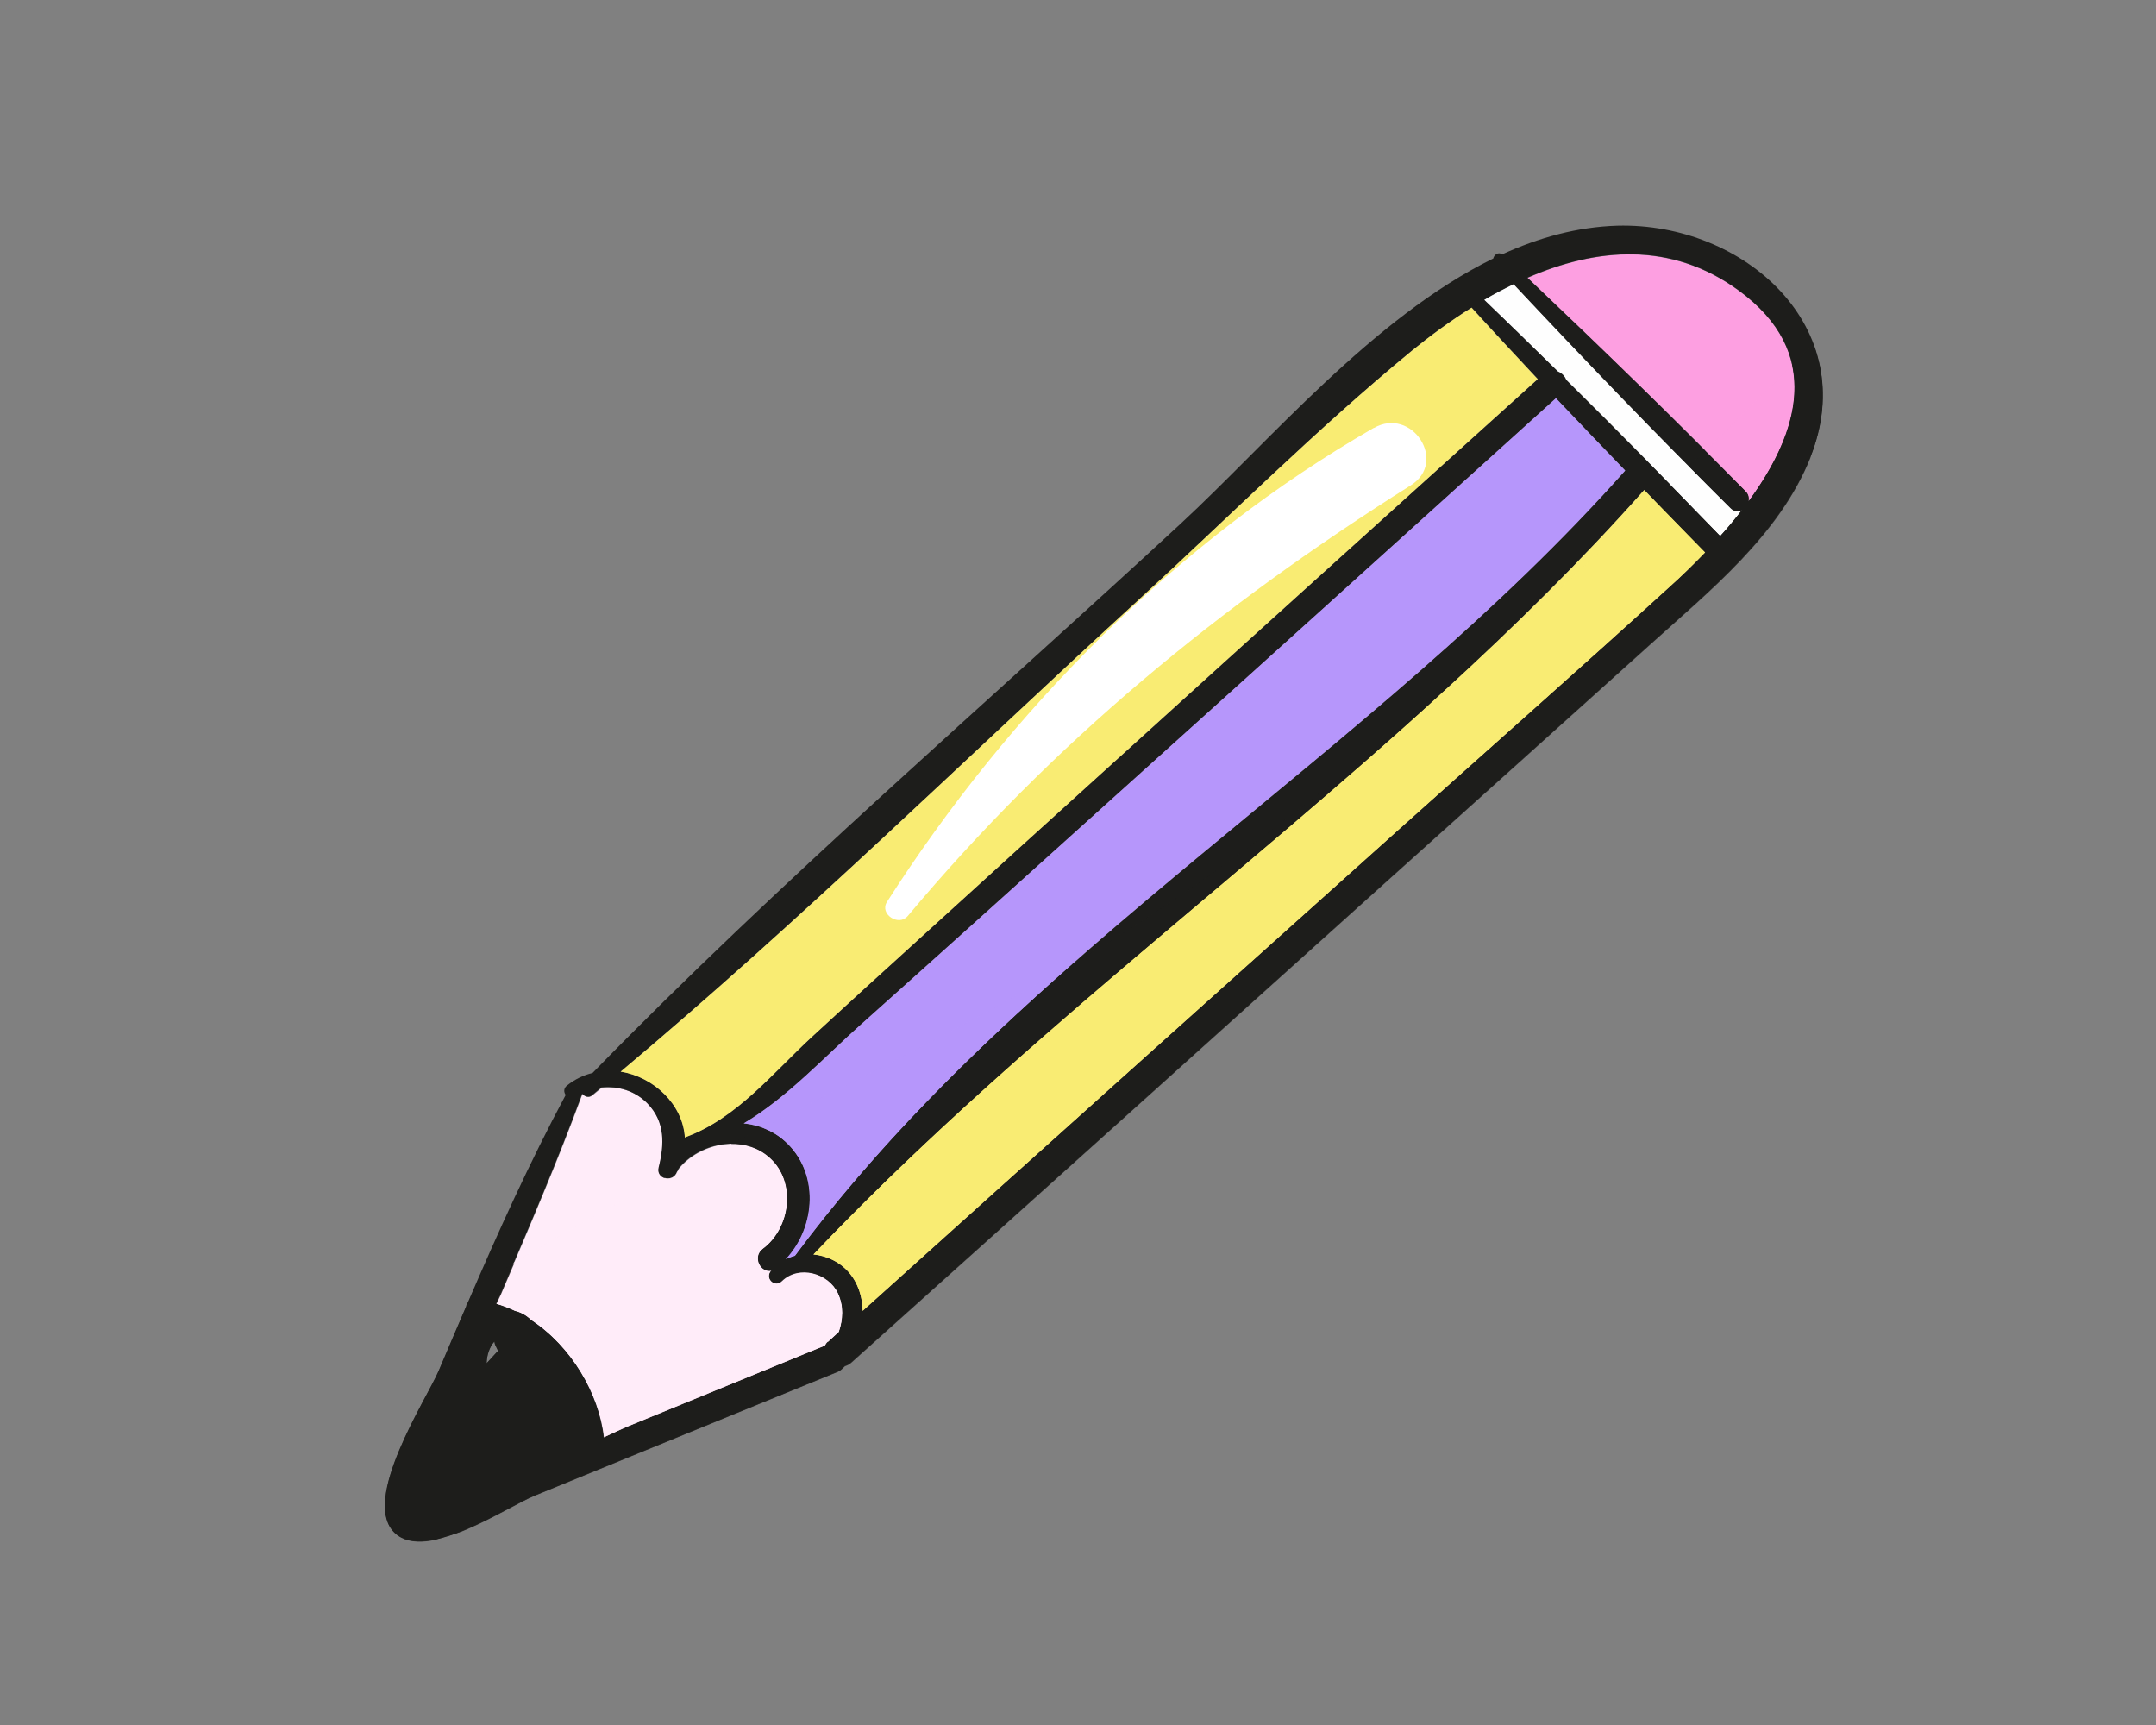 <svg width="100" height="80" viewBox="0 0 100 80" fill="none" xmlns="http://www.w3.org/2000/svg">
<rect x="0" y="0" width="100" height="80" fill="#808080" stroke="none"/>
<g clip-path="url(#clip0_34_1630)">
<path d="M80.794 23.655C80.475 24.068 80.141 24.473 79.788 24.858C77.433 22.422 75.057 19.999 72.643 17.618C72.579 17.445 72.443 17.305 72.258 17.231C71.125 16.117 69.986 15.006 68.837 13.904C69.276 13.641 69.741 13.402 70.204 13.176C73.501 16.69 76.842 20.165 80.266 23.559C80.436 23.732 80.631 23.735 80.794 23.655Z" fill="#FEFEFE"/>
<path d="M81.104 23.252C81.131 23.094 81.106 22.928 80.965 22.79C77.663 19.427 74.269 16.13 70.848 12.889C74.033 11.498 77.505 11.188 80.638 13.471C84.605 16.367 83.436 20.085 81.105 23.257L81.104 23.252Z" fill="#FD9FE1"/>
<path d="M38.913 61.774C38.747 61.929 38.574 62.081 38.408 62.236C38.338 62.294 38.312 62.352 38.27 62.421C35.207 63.676 32.144 64.932 29.081 66.187C28.92 66.254 28.536 66.432 28.011 66.677C27.783 64.608 26.486 62.432 24.644 61.227C24.431 61.018 24.175 60.871 23.893 60.807C23.605 60.676 23.313 60.559 23.013 60.475C23.098 60.3 23.164 60.144 23.22 60.04C24.535 56.955 25.86 53.886 27.018 50.736C27.133 50.87 27.322 50.937 27.481 50.802C27.633 50.682 27.767 50.568 27.91 50.444C28.681 50.368 29.451 50.583 30.043 51.182C30.876 52.044 30.832 53.082 30.564 54.163C30.444 54.658 31.141 54.859 31.377 54.44C31.423 54.364 31.456 54.286 31.489 54.208C32.468 53 34.489 52.598 35.703 53.687C36.969 54.804 36.689 56.969 35.392 57.931C34.892 58.304 35.307 59.062 35.803 58.925C35.789 58.942 35.778 58.945 35.764 58.962C35.494 59.31 35.955 59.724 36.27 59.419C37.056 58.648 38.433 59.036 38.878 59.977C39.16 60.582 39.123 61.208 38.923 61.789L38.913 61.774Z" fill="#FFECF9"/>
<path d="M83.967 21.205C82.532 24.786 79.314 27.374 76.523 29.889C72.464 33.544 68.403 37.193 64.336 40.843C56.054 48.295 47.774 55.752 39.469 63.191C39.382 63.273 39.276 63.317 39.179 63.347C39.155 63.391 39.122 63.407 39.097 63.427C39.038 63.501 38.968 63.559 38.859 63.611C34.17 65.522 29.488 67.438 24.795 69.357C23.472 69.898 19.776 72.437 18.321 71.103C16.683 69.601 19.797 64.858 20.343 63.576C20.762 62.58 21.192 61.581 21.618 60.59C21.628 60.519 21.651 60.45 21.7 60.404C23.099 57.145 24.563 53.91 26.238 50.779C26.147 50.663 26.134 50.474 26.295 50.345C26.673 50.045 27.069 49.864 27.486 49.758C36.15 40.875 45.664 32.705 54.771 24.279C58.832 20.525 63.675 14.721 69.26 11.988C69.3 11.808 69.502 11.673 69.676 11.794C71.39 11.013 73.16 10.524 75.009 10.466C80.887 10.309 86.376 15.176 83.968 21.211L83.967 21.205ZM79.788 24.858C80.141 24.473 80.469 24.07 80.794 23.655C80.631 23.735 80.436 23.732 80.266 23.559C76.844 20.171 73.501 16.69 70.204 13.176C69.741 13.402 69.282 13.64 68.837 13.904C69.984 15.001 71.118 16.114 72.259 17.231C72.443 17.306 72.581 17.451 72.643 17.618C75.057 19.999 77.433 22.422 79.788 24.858ZM79.086 25.616C78.142 24.657 77.202 23.691 76.263 22.724C64.652 35.804 49.781 45.495 37.725 58.174C38.336 58.233 38.938 58.512 39.356 58.989C39.812 59.51 39.998 60.15 40.01 60.792C48.246 53.374 56.497 45.987 64.749 38.582C68.974 34.791 73.246 31.035 77.441 27.209C77.973 26.733 78.528 26.193 79.086 25.616ZM80.963 22.785C81.106 22.928 81.124 23.09 81.102 23.246C83.427 20.075 84.601 16.355 80.635 13.46C77.507 11.175 74.031 11.492 70.845 12.878C74.267 16.124 77.66 19.416 80.962 22.779L80.963 22.785ZM36.876 58.236C47.457 43.994 63.641 35.039 75.38 21.822C74.301 20.705 73.23 19.591 72.168 18.469C65.057 24.892 57.948 31.32 50.825 37.727C47.204 40.989 43.592 44.242 39.96 47.489C38.294 48.971 36.53 50.892 34.496 52.1C35.178 52.168 35.841 52.422 36.395 52.914C38.029 54.362 37.852 56.912 36.445 58.403C36.586 58.33 36.727 58.281 36.878 58.242L36.876 58.236ZM38.403 62.238C38.568 62.083 38.742 61.931 38.907 61.776C39.107 61.194 39.148 60.561 38.862 59.963C38.411 59.024 37.039 58.635 36.253 59.405C35.941 59.716 35.474 59.304 35.748 58.948C35.761 58.932 35.773 58.928 35.786 58.912C35.292 59.054 34.881 58.289 35.375 57.917C36.672 56.956 36.952 54.791 35.687 53.674C34.467 52.587 32.446 52.989 31.472 54.194C31.44 54.273 31.407 54.351 31.361 54.427C31.125 54.845 30.428 54.645 30.547 54.149C30.816 53.069 30.86 52.03 30.026 51.169C29.442 50.574 28.664 50.354 27.894 50.43C27.75 50.554 27.61 50.671 27.465 50.789C27.306 50.924 27.117 50.856 27.002 50.723C25.844 53.873 24.524 56.94 23.203 60.027C23.155 60.135 23.082 60.287 22.997 60.461C23.303 60.544 23.594 60.661 23.877 60.793C24.159 60.858 24.415 61.005 24.628 61.214C26.462 62.415 27.766 64.595 27.994 66.663C28.514 66.42 28.9 66.248 29.065 66.174C32.128 64.918 35.191 63.663 38.254 62.407C38.292 62.346 38.322 62.281 38.392 62.223L38.403 62.238ZM51.892 35.145C58.358 29.277 64.848 23.426 71.327 17.579C70.297 16.478 69.274 15.381 68.258 14.264C67.282 14.88 66.355 15.556 65.497 16.255C61.095 19.87 57.032 23.948 52.836 27.793C44.865 35.095 37.086 42.743 28.791 49.695C30.324 49.936 31.676 51.214 31.769 52.751C31.787 52.746 31.799 52.724 31.823 52.722C34.174 51.861 35.865 49.738 37.664 48.079C39.281 46.581 40.92 45.095 42.559 43.608C45.662 40.782 48.778 37.957 51.89 35.14L51.892 35.145ZM23.109 62.664C23.059 62.561 23.01 62.458 22.958 62.349C22.946 62.309 22.938 62.262 22.93 62.215C22.69 62.473 22.573 62.894 22.572 63.223C22.726 63.052 22.879 62.895 23.028 62.726C23.051 62.7 23.084 62.684 23.109 62.664Z" fill="#1D1D1B"/>
<path d="M76.263 22.724C77.2 23.685 78.142 24.657 79.085 25.616C78.534 26.192 77.972 26.733 77.441 27.209C73.24 31.037 68.975 34.797 64.749 38.582C56.497 45.987 48.245 53.373 40.01 60.792C39.996 60.144 39.812 59.51 39.356 58.989C38.939 58.517 38.337 58.238 37.725 58.174C49.779 45.489 64.65 35.798 76.263 22.724Z" fill="#F9EC73"/>
<path d="M75.379 21.822C63.641 35.039 47.455 43.988 36.876 58.236C36.727 58.281 36.584 58.324 36.445 58.403C37.857 56.91 38.028 54.362 36.395 52.914C35.841 52.422 35.178 52.168 34.495 52.099C36.53 50.892 38.287 48.967 39.959 47.489C43.594 44.248 47.204 40.989 50.825 37.727C57.953 31.318 65.057 24.891 72.168 18.469C73.236 19.59 74.303 20.71 75.379 21.822Z" fill="#B696FB"/>
<path d="M71.321 17.581C64.842 23.428 58.358 29.277 51.886 35.147C48.774 37.964 45.658 40.789 42.555 43.616C40.916 45.102 39.279 46.594 37.66 48.086C35.861 49.745 34.17 51.868 31.819 52.73C31.796 52.737 31.782 52.753 31.765 52.758C31.672 51.221 30.32 49.944 28.787 49.702C37.081 42.75 44.861 35.102 52.832 27.8C57.028 23.955 61.091 19.877 65.493 16.262C66.351 15.564 67.276 14.882 68.254 14.271C69.27 15.389 70.293 16.485 71.323 17.586L71.321 17.581Z" fill="#F9EC73"/>
<g style="mix-blend-mode:multiply" opacity="0.75">
<path d="M77.469 22.48C78.244 23.272 79.019 24.064 79.788 24.858C80.141 24.473 80.469 24.07 80.794 23.655C80.631 23.735 80.436 23.732 80.266 23.559C79.624 22.919 78.982 22.28 78.345 21.633C78.054 21.913 77.765 22.198 77.469 22.48Z" fill="#FEFEFE"/>
<path d="M83.12 16.931C81.79 18.262 80.445 19.585 79.094 20.904C79.719 21.53 80.344 22.157 80.963 22.784C81.106 22.928 81.124 23.09 81.102 23.246C82.573 21.244 83.579 19.023 83.118 16.925L83.12 16.931Z" fill="#FD9FE1"/>
<path d="M38.867 59.961C38.417 59.022 37.045 58.633 36.258 59.403C35.946 59.714 35.479 59.302 35.753 58.946C35.767 58.93 35.778 58.926 35.792 58.91C35.298 59.052 34.887 58.287 35.381 57.915C36.678 56.954 36.958 54.789 35.692 53.672C35.188 53.221 34.544 53.029 33.891 53.039C33.063 53.462 32.236 53.89 31.411 54.324C31.397 54.36 31.381 54.389 31.366 54.425C31.254 54.632 31.02 54.684 30.834 54.628C28.468 55.873 26.128 57.166 23.84 58.549C23.631 59.041 23.417 59.533 23.209 60.025C23.16 60.133 23.087 60.285 23.002 60.459C23.308 60.542 23.599 60.659 23.883 60.791C24.164 60.856 24.421 61.003 24.633 61.212C26.467 62.413 27.772 64.593 28 66.661C28.52 66.418 28.905 66.246 29.07 66.172C32.133 64.916 35.196 63.661 38.259 62.405C38.297 62.344 38.328 62.279 38.397 62.221C38.563 62.065 38.736 61.914 38.902 61.759C39.102 61.177 39.142 60.543 38.857 59.946L38.867 59.961Z" fill="#FFECF9"/>
<path d="M83.966 21.205C84.728 19.293 84.694 17.495 84.108 15.938C83.776 16.268 83.451 16.601 83.12 16.931C83.574 19.025 82.573 21.245 81.103 23.252C81.131 23.094 81.106 22.928 80.965 22.79C80.346 22.162 79.72 21.536 79.095 20.91C78.844 21.154 78.592 21.397 78.341 21.64C78.978 22.287 79.62 22.927 80.262 23.567C80.432 23.739 80.627 23.743 80.79 23.663C80.471 24.075 80.136 24.48 79.784 24.866C79.015 24.072 78.24 23.279 77.465 22.487C77.219 22.729 76.966 22.966 76.72 23.208C77.506 24.015 78.291 24.823 79.083 25.629C78.532 26.205 77.97 26.746 77.439 27.222C73.238 31.05 68.973 34.81 64.747 38.595C56.495 46 48.243 53.386 40.008 60.805C39.994 60.157 39.81 59.523 39.353 59.002C38.937 58.53 38.335 58.251 37.723 58.187C46.732 48.709 57.311 40.903 66.929 32.1C63.383 35.135 59.743 38.024 55.974 40.69C53.96 42.115 51.89 43.433 49.773 44.678C45.066 48.818 40.614 53.2 36.872 58.244C36.723 58.288 36.58 58.331 36.441 58.41C37.853 56.918 38.024 54.369 36.391 52.922C36.076 52.643 35.73 52.449 35.364 52.311C34.876 52.557 34.384 52.81 33.896 53.056C34.547 53.041 35.191 53.232 35.697 53.689C36.963 54.806 36.683 56.971 35.386 57.932C34.886 58.306 35.295 59.065 35.797 58.927C35.783 58.943 35.772 58.947 35.758 58.963C35.488 59.312 35.95 59.726 36.264 59.42C37.05 58.65 38.428 59.037 38.873 59.978C39.154 60.583 39.117 61.209 38.918 61.791C38.752 61.947 38.579 62.098 38.413 62.253C38.343 62.312 38.317 62.369 38.275 62.438C35.212 63.693 32.149 64.949 29.086 66.204C28.925 66.271 28.541 66.449 28.016 66.694C27.788 64.625 26.485 62.451 24.649 61.245C24.436 61.035 24.18 60.888 23.899 60.824C23.61 60.693 23.318 60.576 23.018 60.492C23.103 60.317 23.169 60.161 23.225 60.057C23.433 59.566 23.647 59.073 23.856 58.582C23.237 58.954 22.622 59.338 22.008 59.727C21.908 59.956 21.808 60.184 21.709 60.413C21.662 60.465 21.639 60.534 21.627 60.599C21.201 61.591 20.776 62.588 20.351 63.585C19.806 64.867 16.692 69.611 18.33 71.113C19.787 72.452 23.48 69.907 24.804 69.367C29.491 67.449 34.179 65.532 38.868 63.62C38.971 63.57 39.047 63.51 39.106 63.437C39.131 63.417 39.164 63.401 39.19 63.362C39.287 63.333 39.391 63.283 39.48 63.206C47.784 55.767 56.065 48.31 64.347 40.858C68.413 37.208 72.475 33.559 76.534 29.904C79.325 27.389 82.545 24.806 83.977 21.22L83.966 21.205ZM23.028 62.725C22.873 62.896 22.72 63.054 22.571 63.223C22.572 62.893 22.689 62.473 22.93 62.214C22.944 62.26 22.946 62.309 22.958 62.349C23.008 62.452 23.058 62.555 23.109 62.664C23.084 62.684 23.051 62.7 23.028 62.725Z" fill="#1D1D1B"/>
<path d="M76.722 23.195C73.537 26.245 70.281 29.23 66.933 32.093C57.314 40.89 46.736 48.702 37.727 58.18C38.337 58.238 38.939 58.517 39.357 58.994C39.814 59.516 40 60.156 40.012 60.798C48.247 53.379 56.499 45.993 64.751 38.588C68.975 34.797 73.248 31.041 77.443 27.215C77.974 26.739 78.53 26.199 79.087 25.622C78.297 24.822 77.51 24.008 76.724 23.201L76.722 23.195Z" fill="#F9EC73"/>
<path d="M49.777 44.67C45.093 47.431 40.216 49.841 35.361 52.299C35.727 52.438 36.078 52.63 36.387 52.91C38.021 54.358 37.844 56.908 36.438 58.399C36.578 58.326 36.719 58.277 36.87 58.238C40.618 53.193 45.065 48.813 49.771 44.672L49.777 44.67Z" fill="#B696FB"/>
</g>
<g style="mix-blend-mode:soft-light">
<path d="M63.716 19.846C54.569 25.104 46.778 33.004 41.138 41.83C40.782 42.39 41.678 42.984 42.102 42.484C48.837 34.435 56.572 28.093 65.429 22.512C67.172 21.417 65.48 18.838 63.718 19.852L63.716 19.846Z" fill="white"/>
</g>
</g>
<defs>
<clipPath id="clip0_34_1630">
<rect width="79.092" height="43.026" fill="white" transform="translate(6 30.755) rotate(-16.72)"/>
</clipPath>
</defs>
</svg>
